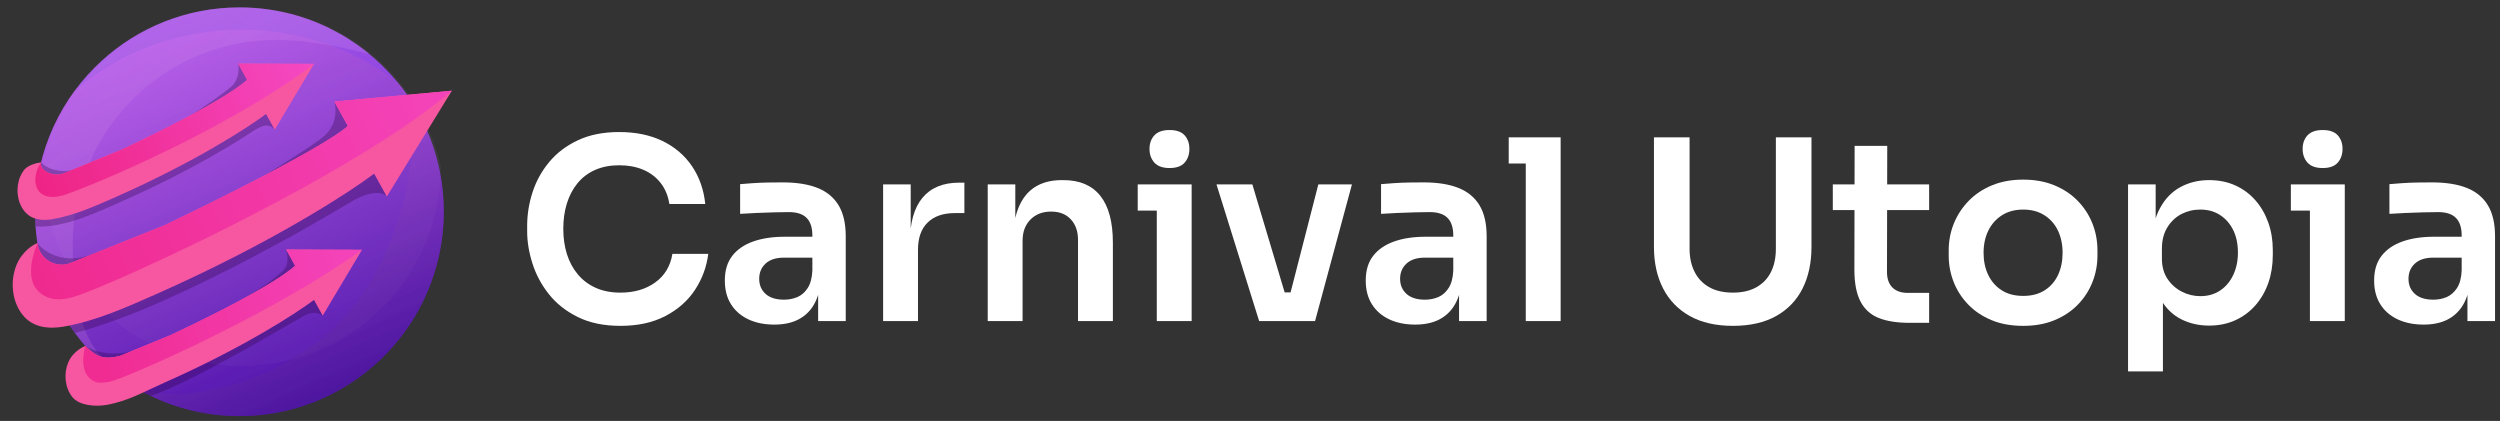 <svg width="196" height="33" viewBox="0 0 196 33" fill="none" xmlns="http://www.w3.org/2000/svg">
<rect x="0" y="0" width="196" height="33" fill="#333333" stroke="none"/>
<path d="M34.79 16.6C34.79 18.979 34.271 21.236 33.34 23.266C30.812 28.786 25.239 32.62 18.77 32.62C16.275 32.62 13.914 32.05 11.809 31.033C11.523 30.895 11.242 30.748 10.966 30.594C8.965 29.477 7.229 27.942 5.874 26.107C5.56 25.682 5.266 25.24 4.995 24.784C3.569 22.389 2.749 19.591 2.749 16.6C2.749 15.391 2.884 14.213 3.138 13.081C3.633 10.874 4.582 8.84 5.883 7.082C6.5 6.249 7.194 5.477 7.957 4.78C10.807 2.172 14.603 0.58 18.77 0.58C23.747 0.58 28.193 2.849 31.131 6.409C32.703 8.313 33.843 10.587 34.402 13.08C34.656 14.213 34.79 15.391 34.79 16.6Z" fill="url(#paint0_linear_614_14653)"/>
<path opacity="0.07" d="M34.56 13.08C34.547 21.702 27.553 28.685 18.928 28.685C10.304 28.685 3.311 21.702 3.296 13.081C3.791 10.874 4.74 8.84 6.041 7.082C6.658 6.249 7.353 5.477 8.115 4.78C10.966 2.172 14.762 0.58 18.928 0.58C23.905 0.58 28.352 2.849 31.29 6.409C32.862 8.313 34.001 10.587 34.56 13.08Z" fill="#CBA5F1"/>
<path opacity="0.33" d="M34.79 16.6C34.79 18.979 34.271 21.236 33.34 23.266C30.812 28.786 25.239 32.62 18.77 32.62C16.275 32.62 13.914 32.05 11.809 31.033C11.523 30.895 11.242 30.748 10.966 30.594C8.965 29.477 7.229 27.942 5.874 26.107C5.56 25.682 5.266 25.24 4.995 24.784C3.569 22.389 2.749 19.591 2.749 16.6C2.749 13.036 3.915 9.744 5.883 7.082C9.408 4.114 13.96 2.326 18.928 2.326C23.51 2.326 27.737 3.846 31.131 6.409C33.417 9.179 34.79 12.729 34.79 16.6Z" fill="url(#paint1_linear_614_14653)"/>
<path opacity="0.18" d="M34.79 16.6C34.79 18.979 34.271 21.238 33.34 23.266C30.812 28.786 25.239 32.62 18.769 32.62C16.275 32.62 13.914 32.05 11.809 31.033C11.523 30.896 11.242 30.748 10.966 30.594C10.929 30.574 10.892 30.552 10.855 30.531C10.847 30.526 10.839 30.523 10.83 30.517C10.807 30.505 10.784 30.491 10.762 30.477C10.737 30.465 10.712 30.449 10.687 30.434C10.625 30.398 10.562 30.361 10.5 30.323C13.808 32.039 24.443 30.024 28.992 22.159C31.991 16.975 33.434 10.355 31.167 6.454C31.224 6.55 31.291 6.632 31.367 6.701C33.511 9.427 34.79 12.864 34.79 16.6Z" fill="url(#paint2_linear_614_14653)"/>
<path opacity="0.17" d="M5.702 19.099C5.702 24.552 6.437 27.506 10.607 30.387C8.758 29.291 7.147 27.832 5.874 26.108C5.561 25.681 5.267 25.24 4.996 24.784C3.569 22.39 2.749 19.591 2.749 16.601C2.749 15.391 2.884 14.214 3.138 13.081C3.633 10.874 4.582 8.841 5.883 7.082C6.5 6.249 7.194 5.478 7.957 4.78C10.807 2.172 14.603 0.58 18.77 0.58C22.655 0.58 26.218 1.963 28.992 4.265C28.992 4.265 25.151 3.128 21.673 3.128C12.852 3.128 5.702 10.278 5.702 19.099Z" fill="url(#paint3_linear_614_14653)"/>
<path opacity="0.3" d="M6.685 27.117C6.685 27.117 8.108 28.117 10.279 27.544L12.607 27.518L10.81 28.85L6.896 29.342L6.457 28.396L6.685 27.117Z" fill="#2B013A"/>
<path opacity="0.3" d="M22.435 19.565C22.435 19.565 22.724 20.551 22.329 21.052C21.781 21.748 19.435 23.332 18.212 23.877L18.77 24.083L20.797 23.757L23.35 22.139L23.962 20.861L22.435 19.565Z" fill="#2B013A"/>
<path opacity="0.3" d="M25.299 24.747C25.288 24.737 24.745 24.263 23.835 24.747C23.835 24.747 14.538 30.262 11.809 31.033C11.523 30.895 11.242 30.748 10.966 30.594L10.81 30.233L15.496 27.651L24.618 23.045L25.299 24.747Z" fill="#2B013A"/>
<path opacity="0.3" d="M26.212 7.962C26.212 7.962 26.705 9.586 25.372 10.702C24.605 11.344 23.29 12.142 20.797 13.723L23.163 14.02L25.054 13.168L28.089 10.559L26.212 7.962Z" fill="#2B013A"/>
<path opacity="0.3" d="M30.327 15.409C30.327 15.409 29.752 14.616 27.741 15.694C27.741 15.694 14.165 23.976 5.874 26.107C5.56 25.681 5.267 25.24 4.996 24.784L29.527 12.938L30.327 15.409Z" fill="#2B013A"/>
<path opacity="0.3" d="M3.219 12.735C3.219 12.735 3.98 13.61 5.559 13.363C8.6 12.887 7.302 13.487 7.302 13.487L6.258 14.472L4.786 14.812C4.786 14.812 4.354 15.104 3.921 14.911C3.489 14.719 3.794 15.584 3.503 14.778C3.209 13.973 3.219 14.026 3.219 14.026L3.003 13.11L3.219 12.735Z" fill="#2B013A"/>
<path opacity="0.3" d="M18.674 4.988C18.674 4.988 18.928 6.133 18.061 6.858C17.502 7.325 15.88 8.459 15.071 8.97C13.583 9.91 19.45 7.839 19.45 7.839L20.075 6.267L19.343 5.575L18.674 4.988Z" fill="#2B013A"/>
<path opacity="0.3" d="M21.535 8.342V10.171C21.472 10.092 21.395 10.03 21.316 9.971C20.795 9.586 20.053 10.138 19.501 10.498C17.452 11.836 13.512 14.152 7.542 16.662C5.321 17.595 3.715 17.853 2.787 17.74C2.769 17.487 2.757 17.234 2.752 16.978L7.343 15.184L13.091 12.937L21.535 8.342Z" fill="#2B013A"/>
<path d="M24.618 5.008L24.286 5.261C24.175 5.346 24.065 5.431 23.952 5.512C23.727 5.676 23.504 5.843 23.275 6.002L22.933 6.242C22.819 6.322 22.703 6.399 22.588 6.478C22.473 6.556 22.358 6.635 22.242 6.713L21.894 6.943C20.961 7.552 20.01 8.134 19.047 8.695C17.121 9.816 15.146 10.851 13.143 11.829L12.768 12.012L12.391 12.192C12.14 12.313 11.887 12.431 11.636 12.549C11.383 12.668 11.13 12.783 10.878 12.901L10.497 13.074C10.371 13.132 10.244 13.189 10.117 13.246C9.099 13.7 8.076 14.142 7.041 14.557C6.525 14.764 6.005 14.966 5.481 15.156C5.35 15.203 5.22 15.252 5.086 15.295C4.953 15.338 4.818 15.375 4.68 15.404C4.543 15.432 4.404 15.452 4.264 15.46C4.124 15.468 3.982 15.465 3.843 15.442C3.773 15.433 3.704 15.417 3.637 15.396C3.569 15.377 3.503 15.351 3.439 15.321C3.312 15.26 3.195 15.175 3.099 15.073C3.002 14.97 2.927 14.848 2.871 14.719C2.817 14.59 2.784 14.451 2.768 14.312C2.761 14.243 2.757 14.173 2.757 14.103C2.757 14.033 2.762 13.963 2.769 13.894C2.784 13.755 2.813 13.618 2.853 13.484C2.934 13.217 3.06 12.963 3.219 12.736C3.063 12.966 2.941 13.22 2.865 13.487C2.788 13.754 2.755 14.035 2.789 14.31C2.806 14.447 2.841 14.582 2.895 14.709C2.95 14.835 3.025 14.953 3.12 15.052C3.215 15.151 3.329 15.232 3.454 15.289C3.516 15.318 3.58 15.343 3.647 15.362C3.713 15.38 3.78 15.395 3.848 15.404C3.984 15.425 4.123 15.426 4.26 15.417C4.398 15.409 4.535 15.388 4.671 15.36C4.806 15.33 4.939 15.294 5.071 15.25C5.202 15.207 5.333 15.157 5.463 15.11C5.985 14.916 6.502 14.711 7.018 14.5L7.404 14.342L7.789 14.18C7.918 14.127 8.045 14.071 8.174 14.016C8.302 13.962 8.43 13.908 8.557 13.852L8.94 13.686C9.068 13.63 9.195 13.574 9.322 13.518C9.577 13.406 9.831 13.291 10.085 13.177C11.099 12.72 12.107 12.246 13.108 11.758C14.109 11.27 15.102 10.768 16.088 10.249C17.075 9.732 18.05 9.197 19.016 8.643C19.982 8.089 20.936 7.513 21.872 6.91L22.223 6.684C22.34 6.608 22.455 6.531 22.571 6.453C22.687 6.376 22.804 6.3 22.919 6.221L23.262 5.985C23.494 5.829 23.718 5.664 23.945 5.503C24.059 5.424 24.17 5.34 24.282 5.257L24.618 5.008Z" fill="url(#paint4_linear_614_14653)"/>
<path opacity="0.3" d="M2.942 19.091C2.942 19.091 4.487 21.081 7.403 19.866C11.977 17.958 14.111 19.034 14.111 19.034L9.798 21.361L3.689 23.757L2.85 22.959L2.65 20.981" fill="#2B013A"/>
<path d="M26.212 7.963L27.267 9.871C27.267 9.871 26.083 11.318 12.94 17.645L5.54 20.613C4.384 21.077 3.1 20.326 2.942 19.091C2.94 19.08 2.939 19.071 2.938 19.062C2.938 19.062 2.308 19.267 1.727 20.022C1.553 20.246 1.413 20.495 1.303 20.755C0.781 22.001 0.917 23.609 1.767 24.679C2.57 25.694 3.811 25.808 4.996 25.607C7.534 25.166 9.914 24.089 12.257 23.054C21.207 19.096 27.331 15.12 29.334 13.614L30.326 15.409L35.428 7.11L26.212 7.963Z" fill="#F757A1"/>
<path d="M24.618 5.008L21.538 10.171L20.856 8.937C19.478 9.973 15.268 12.705 9.114 15.427C7.504 16.139 5.868 16.879 4.122 17.182C3.308 17.32 2.455 17.242 1.903 16.545C1.318 15.807 1.225 14.702 1.584 13.847C1.66 13.668 1.756 13.496 1.875 13.342C2.275 12.824 3.221 12.729 3.219 12.736C3.059 13.438 4.286 13.886 4.988 13.598L9.584 11.708C18.051 7.728 19.371 6.253 19.371 6.253L18.673 4.989L24.618 5.008Z" fill="#F757A1"/>
<path d="M24.618 5.008C18.805 9.473 9.003 13.874 5.217 15.226C2.75 16.107 2.281 14.113 3.209 12.751C3.215 12.741 3.219 12.735 3.219 12.735C3.06 13.437 4.287 13.886 4.988 13.597L9.584 11.708C13.683 9.78 16.108 8.441 17.518 7.571C19.021 6.645 19.372 6.253 19.372 6.253L18.673 4.988L24.618 5.008Z" fill="url(#paint5_linear_614_14653)"/>
<path d="M35.428 7.11C34.836 7.619 34.221 8.103 33.595 8.57C32.9 9.09 32.188 9.589 31.468 10.074C30.692 10.597 29.904 11.104 29.109 11.599C28.273 12.119 27.43 12.625 26.579 13.121C25.706 13.631 24.828 14.13 23.943 14.62C23.054 15.113 22.16 15.596 21.261 16.072C20.376 16.54 19.488 17.002 18.595 17.454C17.736 17.892 16.875 18.323 16.009 18.747C15.197 19.145 14.382 19.537 13.565 19.925C12.82 20.277 12.073 20.624 11.324 20.965C10.668 21.264 10.01 21.559 9.349 21.848C8.802 22.085 8.254 22.321 7.702 22.549C7.286 22.719 6.868 22.887 6.447 23.045C5.994 23.213 5.532 23.372 5.051 23.436C4.617 23.495 4.144 23.476 3.734 23.312C1.369 22.36 2.941 19.091 2.941 19.091C3.099 20.326 4.384 21.076 5.54 20.613L12.938 17.645C22.214 13.181 25.533 11.146 26.684 10.335C27.163 9.996 27.266 9.871 27.266 9.871L26.211 7.962L35.428 7.11Z" fill="url(#paint6_linear_614_14653)"/>
<path d="M28.379 19.584L25.299 24.747L24.617 23.512C23.24 24.549 19.03 27.282 12.877 30.004C11.266 30.715 10.067 31.446 8.321 31.749C7.507 31.888 6.217 31.818 5.665 31.121C5.081 30.384 4.987 29.279 5.347 28.423C5.421 28.243 5.519 28.071 5.637 27.919C6.037 27.399 6.68 27.112 6.685 27.117C7.451 27.859 8.032 28.281 9.45 27.885L13.345 26.284C21.813 22.303 23.134 20.829 23.134 20.829L22.435 19.564L28.379 19.584Z" fill="#F757A1"/>
<path d="M28.379 19.584C27.708 20.065 27.022 20.527 26.33 20.977C25.605 21.446 24.871 21.9 24.13 22.342C23.377 22.793 22.615 23.231 21.848 23.66C21.087 24.087 20.32 24.501 19.549 24.91C18.803 25.304 18.052 25.691 17.298 26.07C16.589 26.425 15.877 26.776 15.161 27.118C14.51 27.43 13.858 27.736 13.202 28.036C12.634 28.295 12.062 28.55 11.489 28.799C11.024 29.001 10.556 29.199 10.086 29.39C9.715 29.54 9.341 29.687 8.964 29.821C8.736 29.902 8.499 29.956 8.258 29.98C8.043 30.001 7.765 30.03 7.557 29.961C5.973 29.435 6.685 27.117 6.685 27.117C7.451 27.86 8.032 28.282 9.45 27.886L13.345 26.284C17.809 24.186 20.287 22.784 21.632 21.927C22.838 21.159 23.134 20.829 23.134 20.829L22.435 19.564L28.379 19.584Z" fill="url(#paint7_linear_614_14653)"/>
<path d="M48.645 25.547C47.348 25.547 46.233 25.317 45.302 24.856C44.371 24.396 43.614 23.798 43.031 23.061C42.447 22.324 42.018 21.521 41.743 20.653C41.467 19.785 41.33 18.95 41.33 18.147V17.713C41.33 16.818 41.47 15.937 41.752 15.069C42.034 14.2 42.47 13.411 43.06 12.7C43.65 11.99 44.401 11.421 45.312 10.994C46.223 10.566 47.302 10.352 48.547 10.352C49.845 10.352 50.976 10.586 51.94 11.053C52.904 11.52 53.673 12.178 54.251 13.026C54.827 13.875 55.175 14.865 55.293 15.996H52.48C52.376 15.338 52.143 14.782 51.782 14.329C51.422 13.875 50.966 13.533 50.416 13.302C49.865 13.072 49.242 12.957 48.547 12.957C47.839 12.957 47.21 13.079 46.659 13.322C46.109 13.566 45.65 13.911 45.283 14.358C44.916 14.805 44.637 15.332 44.447 15.937C44.257 16.542 44.162 17.213 44.162 17.95C44.162 18.66 44.257 19.318 44.447 19.923C44.637 20.528 44.922 21.058 45.302 21.511C45.682 21.965 46.151 22.317 46.709 22.567C47.266 22.817 47.911 22.942 48.646 22.942C49.721 22.942 50.629 22.676 51.37 22.143C52.11 21.61 52.559 20.864 52.717 19.903H55.529C55.398 20.929 55.05 21.87 54.487 22.725C53.923 23.58 53.149 24.264 52.166 24.777C51.183 25.291 50.009 25.547 48.645 25.547Z" fill="white"/>
<path d="M60.701 25.448C59.927 25.448 59.249 25.31 58.666 25.034C58.082 24.758 57.63 24.363 57.309 23.85C56.987 23.337 56.827 22.719 56.827 21.995C56.827 21.206 57.02 20.561 57.407 20.061C57.793 19.561 58.338 19.186 59.039 18.936C59.74 18.686 60.563 18.561 61.507 18.561H63.985V20.199H61.468C60.838 20.199 60.357 20.354 60.022 20.663C59.688 20.972 59.521 21.37 59.521 21.857C59.521 22.344 59.688 22.738 60.022 23.041C60.356 23.344 60.838 23.495 61.468 23.495C61.848 23.495 62.198 23.426 62.52 23.288C62.841 23.149 63.11 22.912 63.326 22.577C63.542 22.242 63.664 21.785 63.69 21.206L64.359 21.975C64.293 22.725 64.113 23.356 63.818 23.87C63.523 24.383 63.117 24.774 62.599 25.044C62.081 25.314 61.448 25.448 60.701 25.448ZM64.142 25.172V21.995H63.69V18.463C63.69 17.845 63.539 17.384 63.238 17.082C62.936 16.779 62.471 16.628 61.842 16.628C61.514 16.628 61.12 16.634 60.661 16.648C60.202 16.661 59.74 16.677 59.275 16.697C58.809 16.716 58.393 16.74 58.026 16.766V14.437C58.328 14.411 58.669 14.385 59.049 14.358C59.429 14.332 59.819 14.316 60.219 14.309C60.619 14.303 60.996 14.299 61.35 14.299C62.451 14.299 63.366 14.444 64.093 14.733C64.821 15.023 65.372 15.477 65.745 16.095C66.119 16.713 66.306 17.523 66.306 18.522V25.172H64.142V25.172Z" fill="white"/>
<path d="M69.236 25.172V14.457H71.399V18.996H71.34C71.34 17.456 71.668 16.292 72.324 15.503C72.979 14.713 73.943 14.319 75.215 14.319H75.608V16.706H74.861C73.943 16.706 73.231 16.953 72.727 17.447C72.222 17.94 71.97 18.654 71.97 19.588V25.172H69.236V25.172Z" fill="white"/>
<path d="M77.437 25.172V14.457H79.6V19.055H79.403C79.403 17.963 79.547 17.052 79.836 16.322C80.124 15.592 80.554 15.042 81.124 14.674C81.694 14.306 82.405 14.121 83.258 14.121H83.376C84.647 14.121 85.611 14.533 86.267 15.355C86.922 16.177 87.25 17.404 87.25 19.035V25.172H84.516V18.798C84.516 18.14 84.33 17.608 83.956 17.2C83.582 16.792 83.068 16.588 82.412 16.588C81.743 16.588 81.203 16.795 80.79 17.21C80.377 17.624 80.17 18.18 80.17 18.877V25.172H77.437Z" fill="white"/>
<path d="M89.197 16.509V14.457H93.425V16.509H89.197ZM91.695 13.174C91.157 13.174 90.76 13.033 90.505 12.75C90.249 12.467 90.121 12.109 90.121 11.675C90.121 11.24 90.249 10.885 90.505 10.609C90.76 10.333 91.157 10.194 91.695 10.194C92.232 10.194 92.625 10.333 92.875 10.609C93.124 10.885 93.248 11.24 93.248 11.675C93.248 12.109 93.124 12.467 92.875 12.75C92.625 13.033 92.232 13.174 91.695 13.174ZM90.692 25.172V14.457H93.425V25.172H90.692Z" fill="white"/>
<path d="M98.716 25.172L95.372 14.457H98.184L101.39 25.172H98.716ZM99.522 25.172V22.922H102.413V25.172H99.522ZM100.604 25.172L103.357 14.457H105.992L103.101 25.172H100.604Z" fill="white"/>
<path d="M110.948 25.448C110.174 25.448 109.496 25.31 108.913 25.034C108.329 24.758 107.877 24.363 107.556 23.85C107.234 23.337 107.074 22.719 107.074 21.995C107.074 21.206 107.267 20.561 107.654 20.061C108.041 19.561 108.585 19.186 109.286 18.936C109.988 18.686 110.811 18.561 111.755 18.561H114.233V20.199H111.715C111.086 20.199 110.604 20.354 110.27 20.663C109.935 20.972 109.768 21.37 109.768 21.857C109.768 22.344 109.935 22.738 110.27 23.041C110.604 23.344 111.086 23.495 111.715 23.495C112.095 23.495 112.446 23.426 112.767 23.288C113.089 23.149 113.357 22.912 113.574 22.577C113.79 22.242 113.911 21.785 113.938 21.206L114.606 21.975C114.541 22.725 114.361 23.356 114.065 23.87C113.771 24.383 113.364 24.774 112.846 25.044C112.328 25.314 111.696 25.448 110.948 25.448ZM114.39 25.172V21.995H113.937V18.463C113.937 17.845 113.787 17.384 113.485 17.082C113.183 16.779 112.718 16.628 112.089 16.628C111.761 16.628 111.368 16.634 110.909 16.648C110.45 16.661 109.988 16.677 109.522 16.697C109.057 16.716 108.64 16.74 108.274 16.766V14.437C108.575 14.411 108.916 14.385 109.296 14.358C109.676 14.332 110.066 14.316 110.466 14.309C110.866 14.303 111.243 14.299 111.597 14.299C112.698 14.299 113.613 14.444 114.341 14.733C115.068 15.023 115.619 15.477 115.993 16.095C116.366 16.713 116.553 17.523 116.553 18.522V25.172H114.39V25.172Z" fill="white"/>
<path d="M118.284 12.819V10.767H122.354V12.819H118.284ZM119.621 25.172V10.767H122.354V25.172H119.621Z" fill="white"/>
<path d="M135.865 25.547C134.528 25.547 133.4 25.291 132.482 24.778C131.565 24.265 130.866 23.544 130.388 22.617C129.909 21.689 129.67 20.601 129.67 19.351V10.767H132.463V19.509C132.463 20.193 132.594 20.795 132.856 21.314C133.118 21.834 133.502 22.235 134.007 22.518C134.511 22.801 135.131 22.942 135.865 22.942C136.586 22.942 137.199 22.801 137.704 22.518C138.208 22.235 138.589 21.837 138.844 21.324C139.1 20.811 139.228 20.206 139.228 19.509V10.767H142.02V19.351C142.02 20.601 141.788 21.689 141.322 22.617C140.857 23.544 140.165 24.265 139.247 24.778C138.33 25.291 137.202 25.547 135.865 25.547Z" fill="white"/>
<path d="M143.692 16.47V14.457H151.244V16.47H143.692ZM149.71 25.31C148.727 25.31 147.917 25.182 147.281 24.925C146.645 24.669 146.17 24.235 145.855 23.623C145.541 23.011 145.384 22.186 145.384 21.146L145.403 11.438H147.96L147.94 21.324C147.94 21.85 148.081 22.255 148.363 22.538C148.645 22.821 149.048 22.962 149.572 22.962H151.244V25.31H149.71Z" fill="white"/>
<path d="M158.619 25.547C157.675 25.547 156.842 25.396 156.122 25.093C155.4 24.791 154.791 24.38 154.293 23.86C153.794 23.34 153.417 22.752 153.162 22.094C152.906 21.436 152.778 20.752 152.778 20.041V19.627C152.778 18.891 152.913 18.19 153.181 17.526C153.45 16.861 153.837 16.269 154.342 15.75C154.846 15.23 155.459 14.822 156.18 14.526C156.901 14.23 157.714 14.082 158.619 14.082C159.524 14.082 160.337 14.23 161.058 14.526C161.779 14.822 162.392 15.23 162.896 15.75C163.401 16.269 163.785 16.861 164.047 17.526C164.309 18.19 164.44 18.89 164.44 19.627V20.041C164.44 20.752 164.312 21.436 164.057 22.094C163.801 22.752 163.424 23.34 162.926 23.86C162.428 24.38 161.818 24.791 161.097 25.093C160.376 25.396 159.55 25.547 158.619 25.547ZM158.619 23.199C159.288 23.199 159.851 23.051 160.31 22.755C160.769 22.459 161.117 22.058 161.353 21.551C161.589 21.045 161.707 20.469 161.707 19.824C161.707 19.167 161.585 18.585 161.343 18.078C161.1 17.572 160.746 17.17 160.281 16.874C159.815 16.578 159.261 16.43 158.619 16.43C157.977 16.43 157.422 16.578 156.957 16.874C156.492 17.17 156.134 17.572 155.886 18.078C155.636 18.585 155.512 19.167 155.512 19.824C155.512 20.469 155.633 21.045 155.876 21.551C156.118 22.058 156.469 22.459 156.928 22.755C157.386 23.051 157.95 23.199 158.619 23.199Z" fill="white"/>
<path d="M166.839 29.119V14.457H169.003V19.074L168.668 19.055C168.721 17.963 168.947 17.049 169.347 16.312C169.747 15.575 170.281 15.026 170.95 14.664C171.618 14.303 172.366 14.121 173.192 14.121C173.952 14.121 174.637 14.26 175.247 14.536C175.856 14.812 176.381 15.2 176.82 15.7C177.259 16.2 177.597 16.782 177.833 17.447C178.069 18.111 178.187 18.825 178.187 19.588V20.002C178.187 20.778 178.072 21.499 177.843 22.163C177.613 22.827 177.279 23.413 176.84 23.919C176.4 24.426 175.873 24.82 175.257 25.103C174.64 25.386 173.952 25.527 173.192 25.527C172.392 25.527 171.661 25.36 170.999 25.024C170.337 24.689 169.802 24.169 169.396 23.465C168.99 22.762 168.76 21.851 168.708 20.732L169.573 22.055V29.119H166.839V29.119ZM172.503 23.218C173.093 23.218 173.608 23.074 174.047 22.784C174.486 22.495 174.83 22.091 175.08 21.571C175.328 21.051 175.453 20.462 175.453 19.805C175.453 19.121 175.328 18.529 175.08 18.029C174.83 17.529 174.486 17.138 174.047 16.855C173.608 16.572 173.093 16.43 172.503 16.43C171.966 16.43 171.471 16.549 171.018 16.785C170.566 17.022 170.199 17.371 169.917 17.831C169.635 18.292 169.494 18.845 169.494 19.489V20.278C169.494 20.897 169.638 21.423 169.927 21.857C170.215 22.291 170.589 22.627 171.048 22.863C171.507 23.1 171.992 23.218 172.503 23.218Z" fill="white"/>
<path d="M179.603 16.509V14.457H183.831V16.509H179.603ZM182.1 13.174C181.562 13.174 181.166 13.033 180.91 12.75C180.655 12.467 180.527 12.109 180.527 11.675C180.527 11.24 180.655 10.885 180.91 10.609C181.166 10.333 181.562 10.194 182.1 10.194C182.638 10.194 183.031 10.333 183.28 10.609C183.529 10.885 183.654 11.24 183.654 11.675C183.654 12.109 183.529 12.467 183.28 12.75C183.031 13.033 182.638 13.174 182.1 13.174ZM181.097 25.172V14.457H183.831V25.172H181.097Z" fill="white"/>
<path d="M190.006 25.448C189.232 25.448 188.554 25.31 187.971 25.034C187.387 24.758 186.935 24.363 186.614 23.85C186.292 23.337 186.132 22.719 186.132 21.995C186.132 21.206 186.325 20.561 186.712 20.061C187.099 19.561 187.643 19.186 188.344 18.936C189.046 18.686 189.868 18.561 190.812 18.561H193.29V20.199H190.773C190.144 20.199 189.662 20.354 189.328 20.663C188.993 20.972 188.826 21.37 188.826 21.857C188.826 22.344 188.993 22.738 189.328 23.041C189.662 23.344 190.144 23.495 190.773 23.495C191.153 23.495 191.504 23.426 191.825 23.288C192.146 23.149 192.415 22.912 192.632 22.577C192.848 22.242 192.969 21.785 192.995 21.206L193.664 21.975C193.599 22.725 193.418 23.356 193.123 23.87C192.828 24.383 192.422 24.774 191.904 25.044C191.386 25.314 190.753 25.448 190.006 25.448ZM193.448 25.172V21.995H192.995V18.463C192.995 17.845 192.844 17.384 192.543 17.082C192.241 16.779 191.776 16.628 191.147 16.628C190.819 16.628 190.425 16.634 189.967 16.648C189.507 16.661 189.045 16.677 188.58 16.697C188.115 16.716 187.698 16.74 187.331 16.766V14.437C187.633 14.411 187.973 14.385 188.354 14.358C188.734 14.332 189.124 14.316 189.524 14.309C189.924 14.303 190.301 14.299 190.655 14.299C191.756 14.299 192.671 14.444 193.398 14.733C194.126 15.023 194.676 15.477 195.05 16.095C195.424 16.713 195.611 17.523 195.611 18.522V25.172H193.448V25.172Z" fill="white"/>
<defs>
<linearGradient id="paint0_linear_614_14653" x1="7.546" y1="-8.854" x2="34.203" y2="51.602" gradientUnits="userSpaceOnUse">
<stop offset="0.156" stop-color="#AB5CE9"/>
<stop offset="0.726" stop-color="#5106D0"/>
</linearGradient>
<linearGradient id="paint1_linear_614_14653" x1="8.956" y1="-6.812" x2="24.8" y2="30.986" gradientUnits="userSpaceOnUse">
<stop offset="0.242" stop-color="#DE6BF0"/>
<stop offset="1" stop-color="#341A5A"/>
</linearGradient>
<linearGradient id="paint2_linear_614_14653" x1="12.165" y1="-0.047" x2="28.733" y2="34.209" gradientUnits="userSpaceOnUse">
<stop offset="0.242" stop-color="#DE6BF0"/>
<stop offset="1" stop-color="#341A5A"/>
</linearGradient>
<linearGradient id="paint3_linear_614_14653" x1="21.829" y1="19.709" x2="-38.835" y2="-40.955" gradientUnits="userSpaceOnUse">
<stop offset="0.156" stop-color="#E09DE9"/>
<stop offset="0.726" stop-color="#5106D0"/>
</linearGradient>
<linearGradient id="paint4_linear_614_14653" x1="13.805" y1="9.252" x2="-12.566" y2="23.806" gradientUnits="userSpaceOnUse">
<stop offset="0.082" stop-color="#31B5ED"/>
<stop offset="0.745" stop-color="#5045DD"/>
</linearGradient>
<linearGradient id="paint5_linear_614_14653" x1="-2.24" y1="15.841" x2="32.767" y2="1.732" gradientUnits="userSpaceOnUse">
<stop stop-color="#ED1E79"/>
<stop offset="0.308" stop-color="#F02D94"/>
<stop offset="0.966" stop-color="#F755D7"/>
<stop offset="1" stop-color="#F757DB"/>
</linearGradient>
<linearGradient id="paint6_linear_614_14653" x1="-16.231" y1="29.148" x2="59.291" y2="-2.464" gradientUnits="userSpaceOnUse">
<stop stop-color="#ED1E79"/>
<stop offset="0.308" stop-color="#F02D94"/>
<stop offset="0.966" stop-color="#F755D7"/>
<stop offset="1" stop-color="#F757DB"/>
</linearGradient>
<linearGradient id="paint7_linear_614_14653" x1="-7.677" y1="32.006" x2="44.908" y2="15.559" gradientUnits="userSpaceOnUse">
<stop stop-color="#ED1E79"/>
<stop offset="0.308" stop-color="#F02D94"/>
<stop offset="0.966" stop-color="#F755D7"/>
<stop offset="1" stop-color="#F757DB"/>
</linearGradient>
</defs>
</svg>

